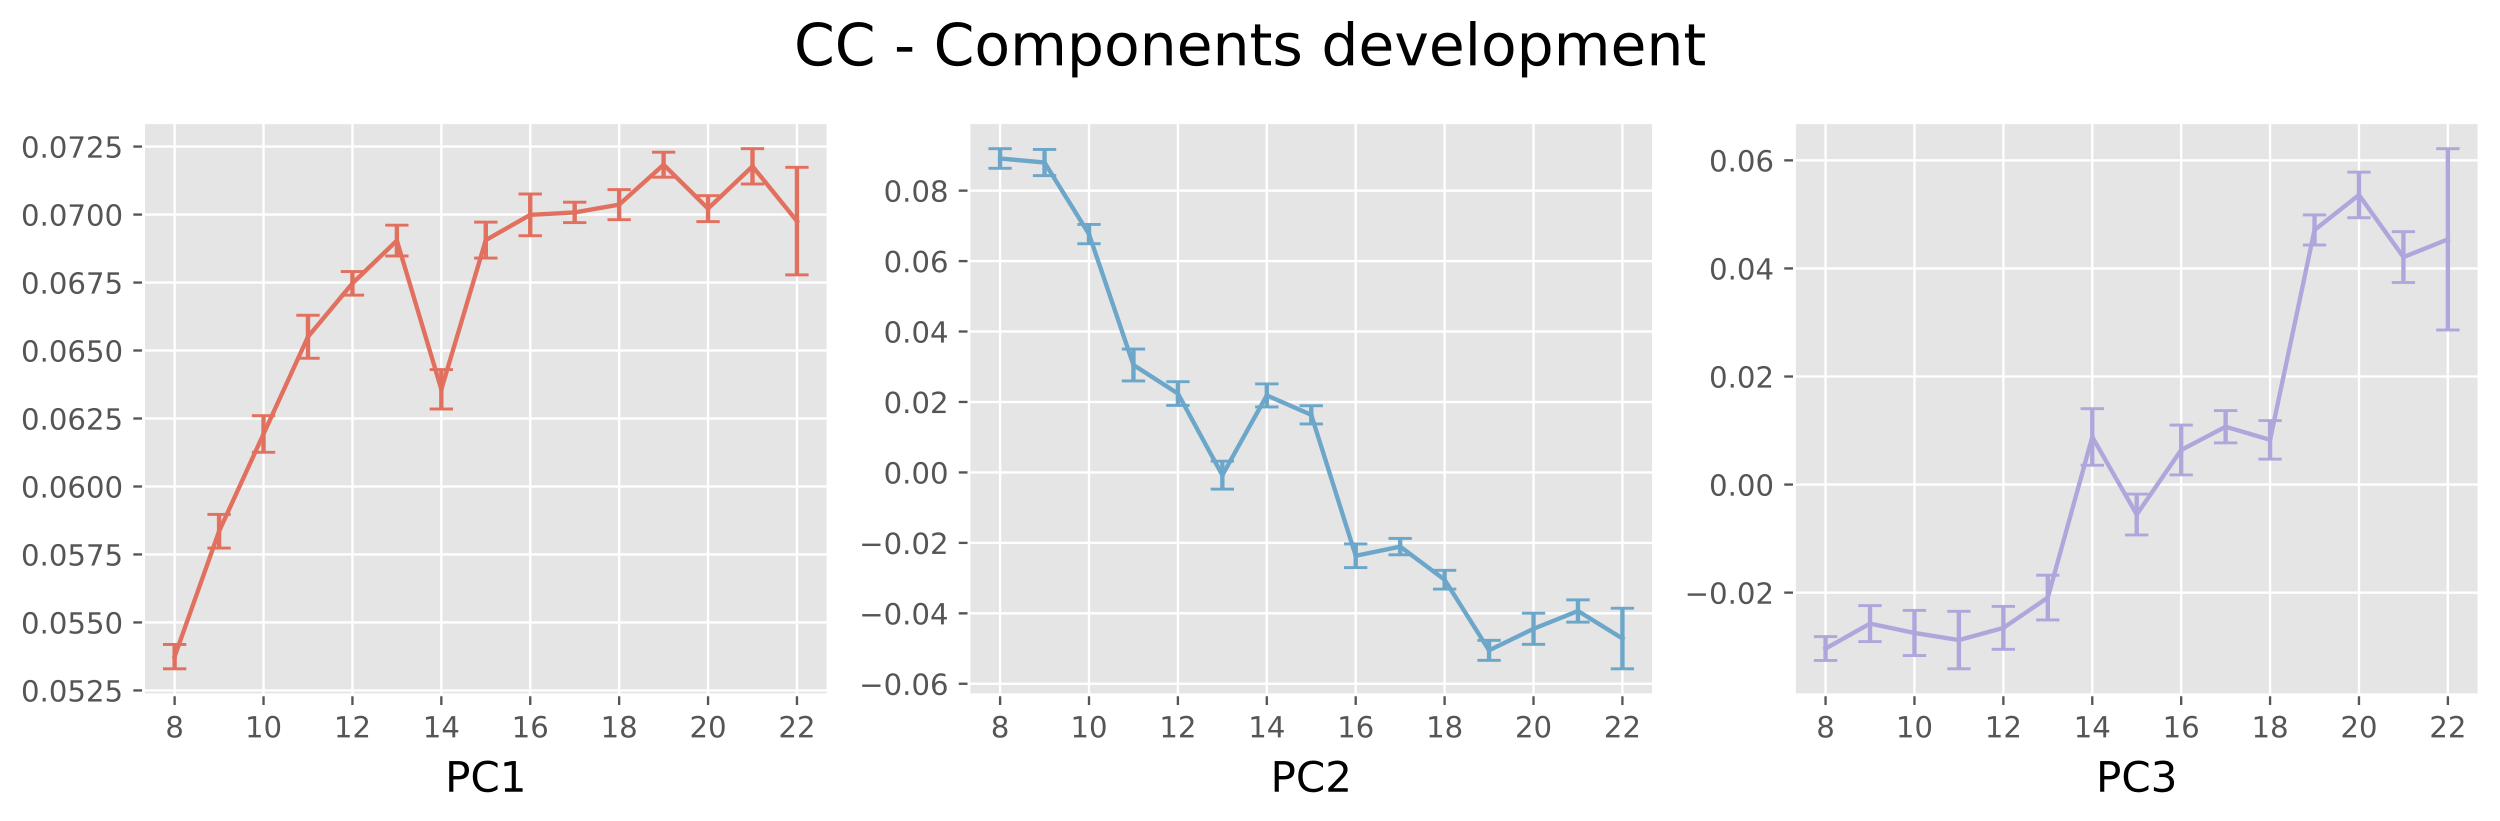 <?xml version="1.0" encoding="utf-8" standalone="no"?>
<!DOCTYPE svg PUBLIC "-//W3C//DTD SVG 1.1//EN"
  "http://www.w3.org/Graphics/SVG/1.1/DTD/svg11.dtd">
<!-- Created with matplotlib (https://matplotlib.org/) -->
<svg height="281.569pt" version="1.1" viewBox="0 0 856.916 281.569" width="856.916pt" xmlns="http://www.w3.org/2000/svg" xmlns:xlink="http://www.w3.org/1999/xlink">
 <defs>
  <style type="text/css">*{stroke-linecap:butt;stroke-linejoin:round;}</style>
 </defs>
 <g id="figure_1">
  <g id="patch_1">
   <path d="M 0 281.569 
L 856.916 281.569 
L 856.916 0 
L 0 0 
z
" style="fill:#ffffff;"/>
  </g>
  <g id="axes_1">
   <g id="patch_2">
    <path d="M 49.191 238.152 
L 283.832 238.152 
L 283.832 42.04 
L 49.191 42.04 
z
" style="fill:#e5e5e5;"/>
   </g>
   <g id="matplotlib.axis_1">
    <g id="xtick_1">
     <g id="line2d_1">
      <path clip-path="url(#p366219f439)" d="M 59.856 238.152 
L 59.856 42.04 
" style="fill:none;stroke:#ffffff;stroke-linecap:square;stroke-width:0.8;"/>
     </g>
     <g id="line2d_2">
      <defs>
       <path d="M 0 0 
L 0 3.5 
" id="mae1c6b2cea" style="stroke:#555555;stroke-width:0.8;"/>
      </defs>
      <g>
       <use style="fill:#555555;stroke:#555555;stroke-width:0.8;" x="59.856" xlink:href="#mae1c6b2cea" y="238.152"/>
      </g>
     </g>
     <g id="text_1">
      <!-- 8 -->
      <g style="fill:#555555;" transform="translate(56.675 252.75)scale(0.1 -0.1)">
       <defs>
        <path d="M 31.781 34.625 
Q 24.75 34.625 20.719 30.859 
Q 16.703 27.094 16.703 20.516 
Q 16.703 13.922 20.719 10.156 
Q 24.75 6.391 31.781 6.391 
Q 38.812 6.391 42.859 10.172 
Q 46.922 13.969 46.922 20.516 
Q 46.922 27.094 42.891 30.859 
Q 38.875 34.625 31.781 34.625 
z
M 21.922 38.812 
Q 15.578 40.375 12.031 44.719 
Q 8.5 49.078 8.5 55.328 
Q 8.5 64.062 14.719 69.141 
Q 20.953 74.219 31.781 74.219 
Q 42.672 74.219 48.875 69.141 
Q 55.078 64.062 55.078 55.328 
Q 55.078 49.078 51.531 44.719 
Q 48 40.375 41.703 38.812 
Q 48.828 37.156 52.797 32.312 
Q 56.781 27.484 56.781 20.516 
Q 56.781 9.906 50.312 4.234 
Q 43.844 -1.422 31.781 -1.422 
Q 19.734 -1.422 13.25 4.234 
Q 6.781 9.906 6.781 20.516 
Q 6.781 27.484 10.781 32.312 
Q 14.797 37.156 21.922 38.812 
z
M 18.312 54.391 
Q 18.312 48.734 21.844 45.562 
Q 25.391 42.391 31.781 42.391 
Q 38.141 42.391 41.719 45.562 
Q 45.312 48.734 45.312 54.391 
Q 45.312 60.062 41.719 63.234 
Q 38.141 66.406 31.781 66.406 
Q 25.391 66.406 21.844 63.234 
Q 18.312 60.062 18.312 54.391 
z
" id="DejaVuSans-56"/>
       </defs>
       <use xlink:href="#DejaVuSans-56"/>
      </g>
     </g>
    </g>
    <g id="xtick_2">
     <g id="line2d_3">
      <path clip-path="url(#p366219f439)" d="M 90.329 238.152 
L 90.329 42.04 
" style="fill:none;stroke:#ffffff;stroke-linecap:square;stroke-width:0.8;"/>
     </g>
     <g id="line2d_4">
      <g>
       <use style="fill:#555555;stroke:#555555;stroke-width:0.8;" x="90.329" xlink:href="#mae1c6b2cea" y="238.152"/>
      </g>
     </g>
     <g id="text_2">
      <!-- 10 -->
      <g style="fill:#555555;" transform="translate(83.967 252.75)scale(0.1 -0.1)">
       <defs>
        <path d="M 12.406 8.297 
L 28.516 8.297 
L 28.516 63.922 
L 10.984 60.406 
L 10.984 69.391 
L 28.422 72.906 
L 38.281 72.906 
L 38.281 8.297 
L 54.391 8.297 
L 54.391 0 
L 12.406 0 
z
" id="DejaVuSans-49"/>
        <path d="M 31.781 66.406 
Q 24.172 66.406 20.328 58.906 
Q 16.5 51.422 16.5 36.375 
Q 16.5 21.391 20.328 13.891 
Q 24.172 6.391 31.781 6.391 
Q 39.453 6.391 43.281 13.891 
Q 47.125 21.391 47.125 36.375 
Q 47.125 51.422 43.281 58.906 
Q 39.453 66.406 31.781 66.406 
z
M 31.781 74.219 
Q 44.047 74.219 50.516 64.516 
Q 56.984 54.828 56.984 36.375 
Q 56.984 17.969 50.516 8.266 
Q 44.047 -1.422 31.781 -1.422 
Q 19.531 -1.422 13.062 8.266 
Q 6.594 17.969 6.594 36.375 
Q 6.594 54.828 13.062 64.516 
Q 19.531 74.219 31.781 74.219 
z
" id="DejaVuSans-48"/>
       </defs>
       <use xlink:href="#DejaVuSans-49"/>
       <use x="63.623" xlink:href="#DejaVuSans-48"/>
      </g>
     </g>
    </g>
    <g id="xtick_3">
     <g id="line2d_5">
      <path clip-path="url(#p366219f439)" d="M 120.802 238.152 
L 120.802 42.04 
" style="fill:none;stroke:#ffffff;stroke-linecap:square;stroke-width:0.8;"/>
     </g>
     <g id="line2d_6">
      <g>
       <use style="fill:#555555;stroke:#555555;stroke-width:0.8;" x="120.802" xlink:href="#mae1c6b2cea" y="238.152"/>
      </g>
     </g>
     <g id="text_3">
      <!-- 12 -->
      <g style="fill:#555555;" transform="translate(114.44 252.75)scale(0.1 -0.1)">
       <defs>
        <path d="M 19.188 8.297 
L 53.609 8.297 
L 53.609 0 
L 7.328 0 
L 7.328 8.297 
Q 12.938 14.109 22.625 23.891 
Q 32.328 33.688 34.812 36.531 
Q 39.547 41.844 41.422 45.531 
Q 43.312 49.219 43.312 52.781 
Q 43.312 58.594 39.234 62.25 
Q 35.156 65.922 28.609 65.922 
Q 23.969 65.922 18.812 64.312 
Q 13.672 62.703 7.812 59.422 
L 7.812 69.391 
Q 13.766 71.781 18.938 73 
Q 24.125 74.219 28.422 74.219 
Q 39.75 74.219 46.484 68.547 
Q 53.219 62.891 53.219 53.422 
Q 53.219 48.922 51.531 44.891 
Q 49.859 40.875 45.406 35.406 
Q 44.188 33.984 37.641 27.219 
Q 31.109 20.453 19.188 8.297 
z
" id="DejaVuSans-50"/>
       </defs>
       <use xlink:href="#DejaVuSans-49"/>
       <use x="63.623" xlink:href="#DejaVuSans-50"/>
      </g>
     </g>
    </g>
    <g id="xtick_4">
     <g id="line2d_7">
      <path clip-path="url(#p366219f439)" d="M 151.275 238.152 
L 151.275 42.04 
" style="fill:none;stroke:#ffffff;stroke-linecap:square;stroke-width:0.8;"/>
     </g>
     <g id="line2d_8">
      <g>
       <use style="fill:#555555;stroke:#555555;stroke-width:0.8;" x="151.275" xlink:href="#mae1c6b2cea" y="238.152"/>
      </g>
     </g>
     <g id="text_4">
      <!-- 14 -->
      <g style="fill:#555555;" transform="translate(144.912 252.75)scale(0.1 -0.1)">
       <defs>
        <path d="M 37.797 64.312 
L 12.891 25.391 
L 37.797 25.391 
z
M 35.203 72.906 
L 47.609 72.906 
L 47.609 25.391 
L 58.016 25.391 
L 58.016 17.188 
L 47.609 17.188 
L 47.609 0 
L 37.797 0 
L 37.797 17.188 
L 4.891 17.188 
L 4.891 26.703 
z
" id="DejaVuSans-52"/>
       </defs>
       <use xlink:href="#DejaVuSans-49"/>
       <use x="63.623" xlink:href="#DejaVuSans-52"/>
      </g>
     </g>
    </g>
    <g id="xtick_5">
     <g id="line2d_9">
      <path clip-path="url(#p366219f439)" d="M 181.748 238.152 
L 181.748 42.04 
" style="fill:none;stroke:#ffffff;stroke-linecap:square;stroke-width:0.8;"/>
     </g>
     <g id="line2d_10">
      <g>
       <use style="fill:#555555;stroke:#555555;stroke-width:0.8;" x="181.748" xlink:href="#mae1c6b2cea" y="238.152"/>
      </g>
     </g>
     <g id="text_5">
      <!-- 16 -->
      <g style="fill:#555555;" transform="translate(175.385 252.75)scale(0.1 -0.1)">
       <defs>
        <path d="M 33.016 40.375 
Q 26.375 40.375 22.484 35.828 
Q 18.609 31.297 18.609 23.391 
Q 18.609 15.531 22.484 10.953 
Q 26.375 6.391 33.016 6.391 
Q 39.656 6.391 43.531 10.953 
Q 47.406 15.531 47.406 23.391 
Q 47.406 31.297 43.531 35.828 
Q 39.656 40.375 33.016 40.375 
z
M 52.594 71.297 
L 52.594 62.312 
Q 48.875 64.062 45.094 64.984 
Q 41.312 65.922 37.594 65.922 
Q 27.828 65.922 22.672 59.328 
Q 17.531 52.734 16.797 39.406 
Q 19.672 43.656 24.016 45.922 
Q 28.375 48.188 33.594 48.188 
Q 44.578 48.188 50.953 41.516 
Q 57.328 34.859 57.328 23.391 
Q 57.328 12.156 50.688 5.359 
Q 44.047 -1.422 33.016 -1.422 
Q 20.359 -1.422 13.672 8.266 
Q 6.984 17.969 6.984 36.375 
Q 6.984 53.656 15.188 63.938 
Q 23.391 74.219 37.203 74.219 
Q 40.922 74.219 44.703 73.484 
Q 48.484 72.75 52.594 71.297 
z
" id="DejaVuSans-54"/>
       </defs>
       <use xlink:href="#DejaVuSans-49"/>
       <use x="63.623" xlink:href="#DejaVuSans-54"/>
      </g>
     </g>
    </g>
    <g id="xtick_6">
     <g id="line2d_11">
      <path clip-path="url(#p366219f439)" d="M 212.221 238.152 
L 212.221 42.04 
" style="fill:none;stroke:#ffffff;stroke-linecap:square;stroke-width:0.8;"/>
     </g>
     <g id="line2d_12">
      <g>
       <use style="fill:#555555;stroke:#555555;stroke-width:0.8;" x="212.221" xlink:href="#mae1c6b2cea" y="238.152"/>
      </g>
     </g>
     <g id="text_6">
      <!-- 18 -->
      <g style="fill:#555555;" transform="translate(205.858 252.75)scale(0.1 -0.1)">
       <use xlink:href="#DejaVuSans-49"/>
       <use x="63.623" xlink:href="#DejaVuSans-56"/>
      </g>
     </g>
    </g>
    <g id="xtick_7">
     <g id="line2d_13">
      <path clip-path="url(#p366219f439)" d="M 242.694 238.152 
L 242.694 42.04 
" style="fill:none;stroke:#ffffff;stroke-linecap:square;stroke-width:0.8;"/>
     </g>
     <g id="line2d_14">
      <g>
       <use style="fill:#555555;stroke:#555555;stroke-width:0.8;" x="242.694" xlink:href="#mae1c6b2cea" y="238.152"/>
      </g>
     </g>
     <g id="text_7">
      <!-- 20 -->
      <g style="fill:#555555;" transform="translate(236.331 252.75)scale(0.1 -0.1)">
       <use xlink:href="#DejaVuSans-50"/>
       <use x="63.623" xlink:href="#DejaVuSans-48"/>
      </g>
     </g>
    </g>
    <g id="xtick_8">
     <g id="line2d_15">
      <path clip-path="url(#p366219f439)" d="M 273.167 238.152 
L 273.167 42.04 
" style="fill:none;stroke:#ffffff;stroke-linecap:square;stroke-width:0.8;"/>
     </g>
     <g id="line2d_16">
      <g>
       <use style="fill:#555555;stroke:#555555;stroke-width:0.8;" x="273.167" xlink:href="#mae1c6b2cea" y="238.152"/>
      </g>
     </g>
     <g id="text_8">
      <!-- 22 -->
      <g style="fill:#555555;" transform="translate(266.804 252.75)scale(0.1 -0.1)">
       <use xlink:href="#DejaVuSans-50"/>
       <use x="63.623" xlink:href="#DejaVuSans-50"/>
      </g>
     </g>
    </g>
   </g>
   <g id="matplotlib.axis_2">
    <g id="ytick_1">
     <g id="line2d_17">
      <path clip-path="url(#p366219f439)" d="M 49.191 236.652 
L 283.832 236.652 
" style="fill:none;stroke:#ffffff;stroke-linecap:square;stroke-width:0.8;"/>
     </g>
     <g id="line2d_18">
      <defs>
       <path d="M 0 0 
L -3.5 0 
" id="mac977f4f8f" style="stroke:#555555;stroke-width:0.8;"/>
      </defs>
      <g>
       <use style="fill:#555555;stroke:#555555;stroke-width:0.8;" x="49.191" xlink:href="#mac977f4f8f" y="236.652"/>
      </g>
     </g>
     <g id="text_9">
      <!-- 0.0525 -->
      <g style="fill:#555555;" transform="translate(7.2 240.452)scale(0.1 -0.1)">
       <defs>
        <path d="M 10.688 12.406 
L 21 12.406 
L 21 0 
L 10.688 0 
z
" id="DejaVuSans-46"/>
        <path d="M 10.797 72.906 
L 49.516 72.906 
L 49.516 64.594 
L 19.828 64.594 
L 19.828 46.734 
Q 21.969 47.469 24.109 47.828 
Q 26.266 48.188 28.422 48.188 
Q 40.625 48.188 47.75 41.5 
Q 54.891 34.812 54.891 23.391 
Q 54.891 11.625 47.562 5.094 
Q 40.234 -1.422 26.906 -1.422 
Q 22.312 -1.422 17.547 -0.641 
Q 12.797 0.141 7.719 1.703 
L 7.719 11.625 
Q 12.109 9.234 16.797 8.062 
Q 21.484 6.891 26.703 6.891 
Q 35.156 6.891 40.078 11.328 
Q 45.016 15.766 45.016 23.391 
Q 45.016 31 40.078 35.438 
Q 35.156 39.891 26.703 39.891 
Q 22.75 39.891 18.812 39.016 
Q 14.891 38.141 10.797 36.281 
z
" id="DejaVuSans-53"/>
       </defs>
       <use xlink:href="#DejaVuSans-48"/>
       <use x="63.623" xlink:href="#DejaVuSans-46"/>
       <use x="95.41" xlink:href="#DejaVuSans-48"/>
       <use x="159.033" xlink:href="#DejaVuSans-53"/>
       <use x="222.656" xlink:href="#DejaVuSans-50"/>
       <use x="286.279" xlink:href="#DejaVuSans-53"/>
      </g>
     </g>
    </g>
    <g id="ytick_2">
     <g id="line2d_19">
      <path clip-path="url(#p366219f439)" d="M 49.191 213.352 
L 283.832 213.352 
" style="fill:none;stroke:#ffffff;stroke-linecap:square;stroke-width:0.8;"/>
     </g>
     <g id="line2d_20">
      <g>
       <use style="fill:#555555;stroke:#555555;stroke-width:0.8;" x="49.191" xlink:href="#mac977f4f8f" y="213.352"/>
      </g>
     </g>
     <g id="text_10">
      <!-- 0.0550 -->
      <g style="fill:#555555;" transform="translate(7.2 217.151)scale(0.1 -0.1)">
       <use xlink:href="#DejaVuSans-48"/>
       <use x="63.623" xlink:href="#DejaVuSans-46"/>
       <use x="95.41" xlink:href="#DejaVuSans-48"/>
       <use x="159.033" xlink:href="#DejaVuSans-53"/>
       <use x="222.656" xlink:href="#DejaVuSans-53"/>
       <use x="286.279" xlink:href="#DejaVuSans-48"/>
      </g>
     </g>
    </g>
    <g id="ytick_3">
     <g id="line2d_21">
      <path clip-path="url(#p366219f439)" d="M 49.191 190.051 
L 283.832 190.051 
" style="fill:none;stroke:#ffffff;stroke-linecap:square;stroke-width:0.8;"/>
     </g>
     <g id="line2d_22">
      <g>
       <use style="fill:#555555;stroke:#555555;stroke-width:0.8;" x="49.191" xlink:href="#mac977f4f8f" y="190.051"/>
      </g>
     </g>
     <g id="text_11">
      <!-- 0.0575 -->
      <g style="fill:#555555;" transform="translate(7.2 193.851)scale(0.1 -0.1)">
       <defs>
        <path d="M 8.203 72.906 
L 55.078 72.906 
L 55.078 68.703 
L 28.609 0 
L 18.312 0 
L 43.219 64.594 
L 8.203 64.594 
z
" id="DejaVuSans-55"/>
       </defs>
       <use xlink:href="#DejaVuSans-48"/>
       <use x="63.623" xlink:href="#DejaVuSans-46"/>
       <use x="95.41" xlink:href="#DejaVuSans-48"/>
       <use x="159.033" xlink:href="#DejaVuSans-53"/>
       <use x="222.656" xlink:href="#DejaVuSans-55"/>
       <use x="286.279" xlink:href="#DejaVuSans-53"/>
      </g>
     </g>
    </g>
    <g id="ytick_4">
     <g id="line2d_23">
      <path clip-path="url(#p366219f439)" d="M 49.191 166.751 
L 283.832 166.751 
" style="fill:none;stroke:#ffffff;stroke-linecap:square;stroke-width:0.8;"/>
     </g>
     <g id="line2d_24">
      <g>
       <use style="fill:#555555;stroke:#555555;stroke-width:0.8;" x="49.191" xlink:href="#mac977f4f8f" y="166.751"/>
      </g>
     </g>
     <g id="text_12">
      <!-- 0.0600 -->
      <g style="fill:#555555;" transform="translate(7.2 170.55)scale(0.1 -0.1)">
       <use xlink:href="#DejaVuSans-48"/>
       <use x="63.623" xlink:href="#DejaVuSans-46"/>
       <use x="95.41" xlink:href="#DejaVuSans-48"/>
       <use x="159.033" xlink:href="#DejaVuSans-54"/>
       <use x="222.656" xlink:href="#DejaVuSans-48"/>
       <use x="286.279" xlink:href="#DejaVuSans-48"/>
      </g>
     </g>
    </g>
    <g id="ytick_5">
     <g id="line2d_25">
      <path clip-path="url(#p366219f439)" d="M 49.191 143.45 
L 283.832 143.45 
" style="fill:none;stroke:#ffffff;stroke-linecap:square;stroke-width:0.8;"/>
     </g>
     <g id="line2d_26">
      <g>
       <use style="fill:#555555;stroke:#555555;stroke-width:0.8;" x="49.191" xlink:href="#mac977f4f8f" y="143.45"/>
      </g>
     </g>
     <g id="text_13">
      <!-- 0.0625 -->
      <g style="fill:#555555;" transform="translate(7.2 147.249)scale(0.1 -0.1)">
       <use xlink:href="#DejaVuSans-48"/>
       <use x="63.623" xlink:href="#DejaVuSans-46"/>
       <use x="95.41" xlink:href="#DejaVuSans-48"/>
       <use x="159.033" xlink:href="#DejaVuSans-54"/>
       <use x="222.656" xlink:href="#DejaVuSans-50"/>
       <use x="286.279" xlink:href="#DejaVuSans-53"/>
      </g>
     </g>
    </g>
    <g id="ytick_6">
     <g id="line2d_27">
      <path clip-path="url(#p366219f439)" d="M 49.191 120.15 
L 283.832 120.15 
" style="fill:none;stroke:#ffffff;stroke-linecap:square;stroke-width:0.8;"/>
     </g>
     <g id="line2d_28">
      <g>
       <use style="fill:#555555;stroke:#555555;stroke-width:0.8;" x="49.191" xlink:href="#mac977f4f8f" y="120.15"/>
      </g>
     </g>
     <g id="text_14">
      <!-- 0.0650 -->
      <g style="fill:#555555;" transform="translate(7.2 123.949)scale(0.1 -0.1)">
       <use xlink:href="#DejaVuSans-48"/>
       <use x="63.623" xlink:href="#DejaVuSans-46"/>
       <use x="95.41" xlink:href="#DejaVuSans-48"/>
       <use x="159.033" xlink:href="#DejaVuSans-54"/>
       <use x="222.656" xlink:href="#DejaVuSans-53"/>
       <use x="286.279" xlink:href="#DejaVuSans-48"/>
      </g>
     </g>
    </g>
    <g id="ytick_7">
     <g id="line2d_29">
      <path clip-path="url(#p366219f439)" d="M 49.191 96.849 
L 283.832 96.849 
" style="fill:none;stroke:#ffffff;stroke-linecap:square;stroke-width:0.8;"/>
     </g>
     <g id="line2d_30">
      <g>
       <use style="fill:#555555;stroke:#555555;stroke-width:0.8;" x="49.191" xlink:href="#mac977f4f8f" y="96.849"/>
      </g>
     </g>
     <g id="text_15">
      <!-- 0.0675 -->
      <g style="fill:#555555;" transform="translate(7.2 100.648)scale(0.1 -0.1)">
       <use xlink:href="#DejaVuSans-48"/>
       <use x="63.623" xlink:href="#DejaVuSans-46"/>
       <use x="95.41" xlink:href="#DejaVuSans-48"/>
       <use x="159.033" xlink:href="#DejaVuSans-54"/>
       <use x="222.656" xlink:href="#DejaVuSans-55"/>
       <use x="286.279" xlink:href="#DejaVuSans-53"/>
      </g>
     </g>
    </g>
    <g id="ytick_8">
     <g id="line2d_31">
      <path clip-path="url(#p366219f439)" d="M 49.191 73.548 
L 283.832 73.548 
" style="fill:none;stroke:#ffffff;stroke-linecap:square;stroke-width:0.8;"/>
     </g>
     <g id="line2d_32">
      <g>
       <use style="fill:#555555;stroke:#555555;stroke-width:0.8;" x="49.191" xlink:href="#mac977f4f8f" y="73.548"/>
      </g>
     </g>
     <g id="text_16">
      <!-- 0.0700 -->
      <g style="fill:#555555;" transform="translate(7.2 77.348)scale(0.1 -0.1)">
       <use xlink:href="#DejaVuSans-48"/>
       <use x="63.623" xlink:href="#DejaVuSans-46"/>
       <use x="95.41" xlink:href="#DejaVuSans-48"/>
       <use x="159.033" xlink:href="#DejaVuSans-55"/>
       <use x="222.656" xlink:href="#DejaVuSans-48"/>
       <use x="286.279" xlink:href="#DejaVuSans-48"/>
      </g>
     </g>
    </g>
    <g id="ytick_9">
     <g id="line2d_33">
      <path clip-path="url(#p366219f439)" d="M 49.191 50.248 
L 283.832 50.248 
" style="fill:none;stroke:#ffffff;stroke-linecap:square;stroke-width:0.8;"/>
     </g>
     <g id="line2d_34">
      <g>
       <use style="fill:#555555;stroke:#555555;stroke-width:0.8;" x="49.191" xlink:href="#mac977f4f8f" y="50.248"/>
      </g>
     </g>
     <g id="text_17">
      <!-- 0.0725 -->
      <g style="fill:#555555;" transform="translate(7.2 54.047)scale(0.1 -0.1)">
       <use xlink:href="#DejaVuSans-48"/>
       <use x="63.623" xlink:href="#DejaVuSans-46"/>
       <use x="95.41" xlink:href="#DejaVuSans-48"/>
       <use x="159.033" xlink:href="#DejaVuSans-55"/>
       <use x="222.656" xlink:href="#DejaVuSans-50"/>
       <use x="286.279" xlink:href="#DejaVuSans-53"/>
      </g>
     </g>
    </g>
   </g>
   <g id="LineCollection_1">
    <path clip-path="url(#p366219f439)" d="M 59.856 229.238 
L 59.856 220.895 
" style="fill:none;stroke:#e2705f;stroke-width:1.5;"/>
    <path clip-path="url(#p366219f439)" d="M 75.093 187.866 
L 75.093 176.327 
" style="fill:none;stroke:#e2705f;stroke-width:1.5;"/>
    <path clip-path="url(#p366219f439)" d="M 90.329 155.036 
L 90.329 142.477 
" style="fill:none;stroke:#e2705f;stroke-width:1.5;"/>
    <path clip-path="url(#p366219f439)" d="M 105.566 122.802 
L 105.566 108.066 
" style="fill:none;stroke:#e2705f;stroke-width:1.5;"/>
    <path clip-path="url(#p366219f439)" d="M 120.802 101.16 
L 120.802 93.075 
" style="fill:none;stroke:#e2705f;stroke-width:1.5;"/>
    <path clip-path="url(#p366219f439)" d="M 136.039 87.746 
L 136.039 77.18 
" style="fill:none;stroke:#e2705f;stroke-width:1.5;"/>
    <path clip-path="url(#p366219f439)" d="M 151.275 140.194 
L 151.275 126.694 
" style="fill:none;stroke:#e2705f;stroke-width:1.5;"/>
    <path clip-path="url(#p366219f439)" d="M 166.511 88.449 
L 166.511 76.134 
" style="fill:none;stroke:#e2705f;stroke-width:1.5;"/>
    <path clip-path="url(#p366219f439)" d="M 181.748 80.794 
L 181.748 66.49 
" style="fill:none;stroke:#e2705f;stroke-width:1.5;"/>
    <path clip-path="url(#p366219f439)" d="M 196.984 76.301 
L 196.984 69.306 
" style="fill:none;stroke:#e2705f;stroke-width:1.5;"/>
    <path clip-path="url(#p366219f439)" d="M 212.221 75.292 
L 212.221 64.984 
" style="fill:none;stroke:#e2705f;stroke-width:1.5;"/>
    <path clip-path="url(#p366219f439)" d="M 227.457 60.733 
L 227.457 52.168 
" style="fill:none;stroke:#e2705f;stroke-width:1.5;"/>
    <path clip-path="url(#p366219f439)" d="M 242.694 75.949 
L 242.694 67.055 
" style="fill:none;stroke:#e2705f;stroke-width:1.5;"/>
    <path clip-path="url(#p366219f439)" d="M 257.93 63.072 
L 257.93 50.954 
" style="fill:none;stroke:#e2705f;stroke-width:1.5;"/>
    <path clip-path="url(#p366219f439)" d="M 273.167 94.222 
L 273.167 57.362 
" style="fill:none;stroke:#e2705f;stroke-width:1.5;"/>
   </g>
   <g id="line2d_35">
    <defs>
     <path d="M 4 0 
L -4 -0 
" id="m24f2a11d09" style="stroke:#e2705f;"/>
    </defs>
    <g clip-path="url(#p366219f439)">
     <use style="fill:#e2705f;stroke:#e2705f;" x="59.856" xlink:href="#m24f2a11d09" y="229.238"/>
     <use style="fill:#e2705f;stroke:#e2705f;" x="75.093" xlink:href="#m24f2a11d09" y="187.866"/>
     <use style="fill:#e2705f;stroke:#e2705f;" x="90.329" xlink:href="#m24f2a11d09" y="155.036"/>
     <use style="fill:#e2705f;stroke:#e2705f;" x="105.566" xlink:href="#m24f2a11d09" y="122.802"/>
     <use style="fill:#e2705f;stroke:#e2705f;" x="120.802" xlink:href="#m24f2a11d09" y="101.16"/>
     <use style="fill:#e2705f;stroke:#e2705f;" x="136.039" xlink:href="#m24f2a11d09" y="87.746"/>
     <use style="fill:#e2705f;stroke:#e2705f;" x="151.275" xlink:href="#m24f2a11d09" y="140.194"/>
     <use style="fill:#e2705f;stroke:#e2705f;" x="166.511" xlink:href="#m24f2a11d09" y="88.449"/>
     <use style="fill:#e2705f;stroke:#e2705f;" x="181.748" xlink:href="#m24f2a11d09" y="80.794"/>
     <use style="fill:#e2705f;stroke:#e2705f;" x="196.984" xlink:href="#m24f2a11d09" y="76.301"/>
     <use style="fill:#e2705f;stroke:#e2705f;" x="212.221" xlink:href="#m24f2a11d09" y="75.292"/>
     <use style="fill:#e2705f;stroke:#e2705f;" x="227.457" xlink:href="#m24f2a11d09" y="60.733"/>
     <use style="fill:#e2705f;stroke:#e2705f;" x="242.694" xlink:href="#m24f2a11d09" y="75.949"/>
     <use style="fill:#e2705f;stroke:#e2705f;" x="257.93" xlink:href="#m24f2a11d09" y="63.072"/>
     <use style="fill:#e2705f;stroke:#e2705f;" x="273.167" xlink:href="#m24f2a11d09" y="94.222"/>
    </g>
   </g>
   <g id="line2d_36">
    <g clip-path="url(#p366219f439)">
     <use style="fill:#e2705f;stroke:#e2705f;" x="59.856" xlink:href="#m24f2a11d09" y="220.895"/>
     <use style="fill:#e2705f;stroke:#e2705f;" x="75.093" xlink:href="#m24f2a11d09" y="176.327"/>
     <use style="fill:#e2705f;stroke:#e2705f;" x="90.329" xlink:href="#m24f2a11d09" y="142.477"/>
     <use style="fill:#e2705f;stroke:#e2705f;" x="105.566" xlink:href="#m24f2a11d09" y="108.066"/>
     <use style="fill:#e2705f;stroke:#e2705f;" x="120.802" xlink:href="#m24f2a11d09" y="93.075"/>
     <use style="fill:#e2705f;stroke:#e2705f;" x="136.039" xlink:href="#m24f2a11d09" y="77.18"/>
     <use style="fill:#e2705f;stroke:#e2705f;" x="151.275" xlink:href="#m24f2a11d09" y="126.694"/>
     <use style="fill:#e2705f;stroke:#e2705f;" x="166.511" xlink:href="#m24f2a11d09" y="76.134"/>
     <use style="fill:#e2705f;stroke:#e2705f;" x="181.748" xlink:href="#m24f2a11d09" y="66.49"/>
     <use style="fill:#e2705f;stroke:#e2705f;" x="196.984" xlink:href="#m24f2a11d09" y="69.306"/>
     <use style="fill:#e2705f;stroke:#e2705f;" x="212.221" xlink:href="#m24f2a11d09" y="64.984"/>
     <use style="fill:#e2705f;stroke:#e2705f;" x="227.457" xlink:href="#m24f2a11d09" y="52.168"/>
     <use style="fill:#e2705f;stroke:#e2705f;" x="242.694" xlink:href="#m24f2a11d09" y="67.055"/>
     <use style="fill:#e2705f;stroke:#e2705f;" x="257.93" xlink:href="#m24f2a11d09" y="50.954"/>
     <use style="fill:#e2705f;stroke:#e2705f;" x="273.167" xlink:href="#m24f2a11d09" y="57.362"/>
    </g>
   </g>
   <g id="line2d_37">
    <path clip-path="url(#p366219f439)" d="M 59.856 225.066 
L 75.093 182.097 
L 90.329 148.757 
L 105.566 115.434 
L 120.802 97.117 
L 136.039 82.463 
L 151.275 133.444 
L 166.511 82.291 
L 181.748 73.642 
L 196.984 72.804 
L 212.221 70.138 
L 227.457 56.451 
L 242.694 71.502 
L 257.93 57.013 
L 273.167 75.792 
" style="fill:none;stroke:#e2705f;stroke-linecap:square;stroke-width:1.5;"/>
   </g>
   <g id="patch_3">
    <path d="M 49.191 238.152 
L 49.191 42.04 
" style="fill:none;stroke:#ffffff;stroke-linecap:square;stroke-linejoin:miter;"/>
   </g>
   <g id="patch_4">
    <path d="M 283.832 238.152 
L 283.832 42.04 
" style="fill:none;stroke:#ffffff;stroke-linecap:square;stroke-linejoin:miter;"/>
   </g>
   <g id="patch_5">
    <path d="M 49.191 238.152 
L 283.832 238.152 
" style="fill:none;stroke:#ffffff;stroke-linecap:square;stroke-linejoin:miter;"/>
   </g>
   <g id="patch_6">
    <path d="M 49.191 42.04 
L 283.832 42.04 
" style="fill:none;stroke:#ffffff;stroke-linecap:square;stroke-linejoin:miter;"/>
   </g>
   <g id="text_18">
    <!-- PC1 -->
    <g transform="translate(152.561 271.374)scale(0.144 -0.144)">
     <defs>
      <path d="M 19.672 64.797 
L 19.672 37.406 
L 32.078 37.406 
Q 38.969 37.406 42.719 40.969 
Q 46.484 44.531 46.484 51.125 
Q 46.484 57.672 42.719 61.234 
Q 38.969 64.797 32.078 64.797 
z
M 9.812 72.906 
L 32.078 72.906 
Q 44.344 72.906 50.609 67.359 
Q 56.891 61.812 56.891 51.125 
Q 56.891 40.328 50.609 34.812 
Q 44.344 29.297 32.078 29.297 
L 19.672 29.297 
L 19.672 0 
L 9.812 0 
z
" id="DejaVuSans-80"/>
      <path d="M 64.406 67.281 
L 64.406 56.891 
Q 59.422 61.531 53.781 63.812 
Q 48.141 66.109 41.797 66.109 
Q 29.297 66.109 22.656 58.469 
Q 16.016 50.828 16.016 36.375 
Q 16.016 21.969 22.656 14.328 
Q 29.297 6.688 41.797 6.688 
Q 48.141 6.688 53.781 8.984 
Q 59.422 11.281 64.406 15.922 
L 64.406 5.609 
Q 59.234 2.094 53.438 0.328 
Q 47.656 -1.422 41.219 -1.422 
Q 24.656 -1.422 15.125 8.703 
Q 5.609 18.844 5.609 36.375 
Q 5.609 53.953 15.125 64.078 
Q 24.656 74.219 41.219 74.219 
Q 47.75 74.219 53.531 72.484 
Q 59.328 70.75 64.406 67.281 
z
" id="DejaVuSans-67"/>
     </defs>
     <use xlink:href="#DejaVuSans-80"/>
     <use x="60.303" xlink:href="#DejaVuSans-67"/>
     <use x="130.127" xlink:href="#DejaVuSans-49"/>
    </g>
   </g>
  </g>
  <g id="axes_2">
   <g id="patch_7">
    <path d="M 332.132 238.152 
L 566.774 238.152 
L 566.774 42.04 
L 332.132 42.04 
z
" style="fill:#e5e5e5;"/>
   </g>
   <g id="matplotlib.axis_3">
    <g id="xtick_9">
     <g id="line2d_38">
      <path clip-path="url(#p92e7e43468)" d="M 342.798 238.152 
L 342.798 42.04 
" style="fill:none;stroke:#ffffff;stroke-linecap:square;stroke-width:0.8;"/>
     </g>
     <g id="line2d_39">
      <g>
       <use style="fill:#555555;stroke:#555555;stroke-width:0.8;" x="342.798" xlink:href="#mae1c6b2cea" y="238.152"/>
      </g>
     </g>
     <g id="text_19">
      <!-- 8 -->
      <g style="fill:#555555;" transform="translate(339.617 252.75)scale(0.1 -0.1)">
       <use xlink:href="#DejaVuSans-56"/>
      </g>
     </g>
    </g>
    <g id="xtick_10">
     <g id="line2d_40">
      <path clip-path="url(#p92e7e43468)" d="M 373.271 238.152 
L 373.271 42.04 
" style="fill:none;stroke:#ffffff;stroke-linecap:square;stroke-width:0.8;"/>
     </g>
     <g id="line2d_41">
      <g>
       <use style="fill:#555555;stroke:#555555;stroke-width:0.8;" x="373.271" xlink:href="#mae1c6b2cea" y="238.152"/>
      </g>
     </g>
     <g id="text_20">
      <!-- 10 -->
      <g style="fill:#555555;" transform="translate(366.908 252.75)scale(0.1 -0.1)">
       <use xlink:href="#DejaVuSans-49"/>
       <use x="63.623" xlink:href="#DejaVuSans-48"/>
      </g>
     </g>
    </g>
    <g id="xtick_11">
     <g id="line2d_42">
      <path clip-path="url(#p92e7e43468)" d="M 403.744 238.152 
L 403.744 42.04 
" style="fill:none;stroke:#ffffff;stroke-linecap:square;stroke-width:0.8;"/>
     </g>
     <g id="line2d_43">
      <g>
       <use style="fill:#555555;stroke:#555555;stroke-width:0.8;" x="403.744" xlink:href="#mae1c6b2cea" y="238.152"/>
      </g>
     </g>
     <g id="text_21">
      <!-- 12 -->
      <g style="fill:#555555;" transform="translate(397.381 252.75)scale(0.1 -0.1)">
       <use xlink:href="#DejaVuSans-49"/>
       <use x="63.623" xlink:href="#DejaVuSans-50"/>
      </g>
     </g>
    </g>
    <g id="xtick_12">
     <g id="line2d_44">
      <path clip-path="url(#p92e7e43468)" d="M 434.217 238.152 
L 434.217 42.04 
" style="fill:none;stroke:#ffffff;stroke-linecap:square;stroke-width:0.8;"/>
     </g>
     <g id="line2d_45">
      <g>
       <use style="fill:#555555;stroke:#555555;stroke-width:0.8;" x="434.217" xlink:href="#mae1c6b2cea" y="238.152"/>
      </g>
     </g>
     <g id="text_22">
      <!-- 14 -->
      <g style="fill:#555555;" transform="translate(427.854 252.75)scale(0.1 -0.1)">
       <use xlink:href="#DejaVuSans-49"/>
       <use x="63.623" xlink:href="#DejaVuSans-52"/>
      </g>
     </g>
    </g>
    <g id="xtick_13">
     <g id="line2d_46">
      <path clip-path="url(#p92e7e43468)" d="M 464.69 238.152 
L 464.69 42.04 
" style="fill:none;stroke:#ffffff;stroke-linecap:square;stroke-width:0.8;"/>
     </g>
     <g id="line2d_47">
      <g>
       <use style="fill:#555555;stroke:#555555;stroke-width:0.8;" x="464.69" xlink:href="#mae1c6b2cea" y="238.152"/>
      </g>
     </g>
     <g id="text_23">
      <!-- 16 -->
      <g style="fill:#555555;" transform="translate(458.327 252.75)scale(0.1 -0.1)">
       <use xlink:href="#DejaVuSans-49"/>
       <use x="63.623" xlink:href="#DejaVuSans-54"/>
      </g>
     </g>
    </g>
    <g id="xtick_14">
     <g id="line2d_48">
      <path clip-path="url(#p92e7e43468)" d="M 495.163 238.152 
L 495.163 42.04 
" style="fill:none;stroke:#ffffff;stroke-linecap:square;stroke-width:0.8;"/>
     </g>
     <g id="line2d_49">
      <g>
       <use style="fill:#555555;stroke:#555555;stroke-width:0.8;" x="495.163" xlink:href="#mae1c6b2cea" y="238.152"/>
      </g>
     </g>
     <g id="text_24">
      <!-- 18 -->
      <g style="fill:#555555;" transform="translate(488.8 252.75)scale(0.1 -0.1)">
       <use xlink:href="#DejaVuSans-49"/>
       <use x="63.623" xlink:href="#DejaVuSans-56"/>
      </g>
     </g>
    </g>
    <g id="xtick_15">
     <g id="line2d_50">
      <path clip-path="url(#p92e7e43468)" d="M 525.635 238.152 
L 525.635 42.04 
" style="fill:none;stroke:#ffffff;stroke-linecap:square;stroke-width:0.8;"/>
     </g>
     <g id="line2d_51">
      <g>
       <use style="fill:#555555;stroke:#555555;stroke-width:0.8;" x="525.635" xlink:href="#mae1c6b2cea" y="238.152"/>
      </g>
     </g>
     <g id="text_25">
      <!-- 20 -->
      <g style="fill:#555555;" transform="translate(519.273 252.75)scale(0.1 -0.1)">
       <use xlink:href="#DejaVuSans-50"/>
       <use x="63.623" xlink:href="#DejaVuSans-48"/>
      </g>
     </g>
    </g>
    <g id="xtick_16">
     <g id="line2d_52">
      <path clip-path="url(#p92e7e43468)" d="M 556.108 238.152 
L 556.108 42.04 
" style="fill:none;stroke:#ffffff;stroke-linecap:square;stroke-width:0.8;"/>
     </g>
     <g id="line2d_53">
      <g>
       <use style="fill:#555555;stroke:#555555;stroke-width:0.8;" x="556.108" xlink:href="#mae1c6b2cea" y="238.152"/>
      </g>
     </g>
     <g id="text_26">
      <!-- 22 -->
      <g style="fill:#555555;" transform="translate(549.746 252.75)scale(0.1 -0.1)">
       <use xlink:href="#DejaVuSans-50"/>
       <use x="63.623" xlink:href="#DejaVuSans-50"/>
      </g>
     </g>
    </g>
   </g>
   <g id="matplotlib.axis_4">
    <g id="ytick_10">
     <g id="line2d_54">
      <path clip-path="url(#p92e7e43468)" d="M 332.132 234.377 
L 566.774 234.377 
" style="fill:none;stroke:#ffffff;stroke-linecap:square;stroke-width:0.8;"/>
     </g>
     <g id="line2d_55">
      <g>
       <use style="fill:#555555;stroke:#555555;stroke-width:0.8;" x="332.132" xlink:href="#mac977f4f8f" y="234.377"/>
      </g>
     </g>
     <g id="text_27">
      <!-- −0.06 -->
      <g style="fill:#555555;" transform="translate(294.487 238.176)scale(0.1 -0.1)">
       <defs>
        <path d="M 10.594 35.5 
L 73.188 35.5 
L 73.188 27.203 
L 10.594 27.203 
z
" id="DejaVuSans-8722"/>
       </defs>
       <use xlink:href="#DejaVuSans-8722"/>
       <use x="83.789" xlink:href="#DejaVuSans-48"/>
       <use x="147.412" xlink:href="#DejaVuSans-46"/>
       <use x="179.199" xlink:href="#DejaVuSans-48"/>
       <use x="242.822" xlink:href="#DejaVuSans-54"/>
      </g>
     </g>
    </g>
    <g id="ytick_11">
     <g id="line2d_56">
      <path clip-path="url(#p92e7e43468)" d="M 332.132 210.229 
L 566.774 210.229 
" style="fill:none;stroke:#ffffff;stroke-linecap:square;stroke-width:0.8;"/>
     </g>
     <g id="line2d_57">
      <g>
       <use style="fill:#555555;stroke:#555555;stroke-width:0.8;" x="332.132" xlink:href="#mac977f4f8f" y="210.229"/>
      </g>
     </g>
     <g id="text_28">
      <!-- −0.04 -->
      <g style="fill:#555555;" transform="translate(294.487 214.028)scale(0.1 -0.1)">
       <use xlink:href="#DejaVuSans-8722"/>
       <use x="83.789" xlink:href="#DejaVuSans-48"/>
       <use x="147.412" xlink:href="#DejaVuSans-46"/>
       <use x="179.199" xlink:href="#DejaVuSans-48"/>
       <use x="242.822" xlink:href="#DejaVuSans-52"/>
      </g>
     </g>
    </g>
    <g id="ytick_12">
     <g id="line2d_58">
      <path clip-path="url(#p92e7e43468)" d="M 332.132 186.081 
L 566.774 186.081 
" style="fill:none;stroke:#ffffff;stroke-linecap:square;stroke-width:0.8;"/>
     </g>
     <g id="line2d_59">
      <g>
       <use style="fill:#555555;stroke:#555555;stroke-width:0.8;" x="332.132" xlink:href="#mac977f4f8f" y="186.081"/>
      </g>
     </g>
     <g id="text_29">
      <!-- −0.02 -->
      <g style="fill:#555555;" transform="translate(294.487 189.881)scale(0.1 -0.1)">
       <use xlink:href="#DejaVuSans-8722"/>
       <use x="83.789" xlink:href="#DejaVuSans-48"/>
       <use x="147.412" xlink:href="#DejaVuSans-46"/>
       <use x="179.199" xlink:href="#DejaVuSans-48"/>
       <use x="242.822" xlink:href="#DejaVuSans-50"/>
      </g>
     </g>
    </g>
    <g id="ytick_13">
     <g id="line2d_60">
      <path clip-path="url(#p92e7e43468)" d="M 332.132 161.934 
L 566.774 161.934 
" style="fill:none;stroke:#ffffff;stroke-linecap:square;stroke-width:0.8;"/>
     </g>
     <g id="line2d_61">
      <g>
       <use style="fill:#555555;stroke:#555555;stroke-width:0.8;" x="332.132" xlink:href="#mac977f4f8f" y="161.934"/>
      </g>
     </g>
     <g id="text_30">
      <!-- 0.00 -->
      <g style="fill:#555555;" transform="translate(302.867 165.733)scale(0.1 -0.1)">
       <use xlink:href="#DejaVuSans-48"/>
       <use x="63.623" xlink:href="#DejaVuSans-46"/>
       <use x="95.41" xlink:href="#DejaVuSans-48"/>
       <use x="159.033" xlink:href="#DejaVuSans-48"/>
      </g>
     </g>
    </g>
    <g id="ytick_14">
     <g id="line2d_62">
      <path clip-path="url(#p92e7e43468)" d="M 332.132 137.786 
L 566.774 137.786 
" style="fill:none;stroke:#ffffff;stroke-linecap:square;stroke-width:0.8;"/>
     </g>
     <g id="line2d_63">
      <g>
       <use style="fill:#555555;stroke:#555555;stroke-width:0.8;" x="332.132" xlink:href="#mac977f4f8f" y="137.786"/>
      </g>
     </g>
     <g id="text_31">
      <!-- 0.02 -->
      <g style="fill:#555555;" transform="translate(302.867 141.585)scale(0.1 -0.1)">
       <use xlink:href="#DejaVuSans-48"/>
       <use x="63.623" xlink:href="#DejaVuSans-46"/>
       <use x="95.41" xlink:href="#DejaVuSans-48"/>
       <use x="159.033" xlink:href="#DejaVuSans-50"/>
      </g>
     </g>
    </g>
    <g id="ytick_15">
     <g id="line2d_64">
      <path clip-path="url(#p92e7e43468)" d="M 332.132 113.638 
L 566.774 113.638 
" style="fill:none;stroke:#ffffff;stroke-linecap:square;stroke-width:0.8;"/>
     </g>
     <g id="line2d_65">
      <g>
       <use style="fill:#555555;stroke:#555555;stroke-width:0.8;" x="332.132" xlink:href="#mac977f4f8f" y="113.638"/>
      </g>
     </g>
     <g id="text_32">
      <!-- 0.04 -->
      <g style="fill:#555555;" transform="translate(302.867 117.438)scale(0.1 -0.1)">
       <use xlink:href="#DejaVuSans-48"/>
       <use x="63.623" xlink:href="#DejaVuSans-46"/>
       <use x="95.41" xlink:href="#DejaVuSans-48"/>
       <use x="159.033" xlink:href="#DejaVuSans-52"/>
      </g>
     </g>
    </g>
    <g id="ytick_16">
     <g id="line2d_66">
      <path clip-path="url(#p92e7e43468)" d="M 332.132 89.491 
L 566.774 89.491 
" style="fill:none;stroke:#ffffff;stroke-linecap:square;stroke-width:0.8;"/>
     </g>
     <g id="line2d_67">
      <g>
       <use style="fill:#555555;stroke:#555555;stroke-width:0.8;" x="332.132" xlink:href="#mac977f4f8f" y="89.491"/>
      </g>
     </g>
     <g id="text_33">
      <!-- 0.06 -->
      <g style="fill:#555555;" transform="translate(302.867 93.29)scale(0.1 -0.1)">
       <use xlink:href="#DejaVuSans-48"/>
       <use x="63.623" xlink:href="#DejaVuSans-46"/>
       <use x="95.41" xlink:href="#DejaVuSans-48"/>
       <use x="159.033" xlink:href="#DejaVuSans-54"/>
      </g>
     </g>
    </g>
    <g id="ytick_17">
     <g id="line2d_68">
      <path clip-path="url(#p92e7e43468)" d="M 332.132 65.343 
L 566.774 65.343 
" style="fill:none;stroke:#ffffff;stroke-linecap:square;stroke-width:0.8;"/>
     </g>
     <g id="line2d_69">
      <g>
       <use style="fill:#555555;stroke:#555555;stroke-width:0.8;" x="332.132" xlink:href="#mac977f4f8f" y="65.343"/>
      </g>
     </g>
     <g id="text_34">
      <!-- 0.08 -->
      <g style="fill:#555555;" transform="translate(302.867 69.142)scale(0.1 -0.1)">
       <use xlink:href="#DejaVuSans-48"/>
       <use x="63.623" xlink:href="#DejaVuSans-46"/>
       <use x="95.41" xlink:href="#DejaVuSans-48"/>
       <use x="159.033" xlink:href="#DejaVuSans-56"/>
      </g>
     </g>
    </g>
   </g>
   <g id="LineCollection_2">
    <path clip-path="url(#p92e7e43468)" d="M 342.798 57.687 
L 342.798 50.954 
" style="fill:none;stroke:#6ca6c9;stroke-width:1.5;"/>
    <path clip-path="url(#p92e7e43468)" d="M 358.034 60.195 
L 358.034 51.233 
" style="fill:none;stroke:#6ca6c9;stroke-width:1.5;"/>
    <path clip-path="url(#p92e7e43468)" d="M 373.271 83.547 
L 373.271 76.931 
" style="fill:none;stroke:#6ca6c9;stroke-width:1.5;"/>
    <path clip-path="url(#p92e7e43468)" d="M 388.507 130.565 
L 388.507 119.64 
" style="fill:none;stroke:#6ca6c9;stroke-width:1.5;"/>
    <path clip-path="url(#p92e7e43468)" d="M 403.744 138.96 
L 403.744 130.832 
" style="fill:none;stroke:#6ca6c9;stroke-width:1.5;"/>
    <path clip-path="url(#p92e7e43468)" d="M 418.98 167.657 
L 418.98 158.07 
" style="fill:none;stroke:#6ca6c9;stroke-width:1.5;"/>
    <path clip-path="url(#p92e7e43468)" d="M 434.217 139.483 
L 434.217 131.586 
" style="fill:none;stroke:#6ca6c9;stroke-width:1.5;"/>
    <path clip-path="url(#p92e7e43468)" d="M 449.453 145.322 
L 449.453 139.074 
" style="fill:none;stroke:#6ca6c9;stroke-width:1.5;"/>
    <path clip-path="url(#p92e7e43468)" d="M 464.69 194.56 
L 464.69 186.446 
" style="fill:none;stroke:#6ca6c9;stroke-width:1.5;"/>
    <path clip-path="url(#p92e7e43468)" d="M 479.926 190.162 
L 479.926 184.553 
" style="fill:none;stroke:#6ca6c9;stroke-width:1.5;"/>
    <path clip-path="url(#p92e7e43468)" d="M 495.163 201.923 
L 495.163 195.499 
" style="fill:none;stroke:#6ca6c9;stroke-width:1.5;"/>
    <path clip-path="url(#p92e7e43468)" d="M 510.399 226.335 
L 510.399 219.489 
" style="fill:none;stroke:#6ca6c9;stroke-width:1.5;"/>
    <path clip-path="url(#p92e7e43468)" d="M 525.635 220.849 
L 525.635 210.185 
" style="fill:none;stroke:#6ca6c9;stroke-width:1.5;"/>
    <path clip-path="url(#p92e7e43468)" d="M 540.872 213.241 
L 540.872 205.608 
" style="fill:none;stroke:#6ca6c9;stroke-width:1.5;"/>
    <path clip-path="url(#p92e7e43468)" d="M 556.108 229.238 
L 556.108 208.481 
" style="fill:none;stroke:#6ca6c9;stroke-width:1.5;"/>
   </g>
   <g id="line2d_70">
    <defs>
     <path d="M 4 0 
L -4 -0 
" id="mcc8536ed92" style="stroke:#6ca6c9;"/>
    </defs>
    <g clip-path="url(#p92e7e43468)">
     <use style="fill:#6ca6c9;stroke:#6ca6c9;" x="342.798" xlink:href="#mcc8536ed92" y="57.687"/>
     <use style="fill:#6ca6c9;stroke:#6ca6c9;" x="358.034" xlink:href="#mcc8536ed92" y="60.195"/>
     <use style="fill:#6ca6c9;stroke:#6ca6c9;" x="373.271" xlink:href="#mcc8536ed92" y="83.547"/>
     <use style="fill:#6ca6c9;stroke:#6ca6c9;" x="388.507" xlink:href="#mcc8536ed92" y="130.565"/>
     <use style="fill:#6ca6c9;stroke:#6ca6c9;" x="403.744" xlink:href="#mcc8536ed92" y="138.96"/>
     <use style="fill:#6ca6c9;stroke:#6ca6c9;" x="418.98" xlink:href="#mcc8536ed92" y="167.657"/>
     <use style="fill:#6ca6c9;stroke:#6ca6c9;" x="434.217" xlink:href="#mcc8536ed92" y="139.483"/>
     <use style="fill:#6ca6c9;stroke:#6ca6c9;" x="449.453" xlink:href="#mcc8536ed92" y="145.322"/>
     <use style="fill:#6ca6c9;stroke:#6ca6c9;" x="464.69" xlink:href="#mcc8536ed92" y="194.56"/>
     <use style="fill:#6ca6c9;stroke:#6ca6c9;" x="479.926" xlink:href="#mcc8536ed92" y="190.162"/>
     <use style="fill:#6ca6c9;stroke:#6ca6c9;" x="495.163" xlink:href="#mcc8536ed92" y="201.923"/>
     <use style="fill:#6ca6c9;stroke:#6ca6c9;" x="510.399" xlink:href="#mcc8536ed92" y="226.335"/>
     <use style="fill:#6ca6c9;stroke:#6ca6c9;" x="525.635" xlink:href="#mcc8536ed92" y="220.849"/>
     <use style="fill:#6ca6c9;stroke:#6ca6c9;" x="540.872" xlink:href="#mcc8536ed92" y="213.241"/>
     <use style="fill:#6ca6c9;stroke:#6ca6c9;" x="556.108" xlink:href="#mcc8536ed92" y="229.238"/>
    </g>
   </g>
   <g id="line2d_71">
    <g clip-path="url(#p92e7e43468)">
     <use style="fill:#6ca6c9;stroke:#6ca6c9;" x="342.798" xlink:href="#mcc8536ed92" y="50.954"/>
     <use style="fill:#6ca6c9;stroke:#6ca6c9;" x="358.034" xlink:href="#mcc8536ed92" y="51.233"/>
     <use style="fill:#6ca6c9;stroke:#6ca6c9;" x="373.271" xlink:href="#mcc8536ed92" y="76.931"/>
     <use style="fill:#6ca6c9;stroke:#6ca6c9;" x="388.507" xlink:href="#mcc8536ed92" y="119.64"/>
     <use style="fill:#6ca6c9;stroke:#6ca6c9;" x="403.744" xlink:href="#mcc8536ed92" y="130.832"/>
     <use style="fill:#6ca6c9;stroke:#6ca6c9;" x="418.98" xlink:href="#mcc8536ed92" y="158.07"/>
     <use style="fill:#6ca6c9;stroke:#6ca6c9;" x="434.217" xlink:href="#mcc8536ed92" y="131.586"/>
     <use style="fill:#6ca6c9;stroke:#6ca6c9;" x="449.453" xlink:href="#mcc8536ed92" y="139.074"/>
     <use style="fill:#6ca6c9;stroke:#6ca6c9;" x="464.69" xlink:href="#mcc8536ed92" y="186.446"/>
     <use style="fill:#6ca6c9;stroke:#6ca6c9;" x="479.926" xlink:href="#mcc8536ed92" y="184.553"/>
     <use style="fill:#6ca6c9;stroke:#6ca6c9;" x="495.163" xlink:href="#mcc8536ed92" y="195.499"/>
     <use style="fill:#6ca6c9;stroke:#6ca6c9;" x="510.399" xlink:href="#mcc8536ed92" y="219.489"/>
     <use style="fill:#6ca6c9;stroke:#6ca6c9;" x="525.635" xlink:href="#mcc8536ed92" y="210.185"/>
     <use style="fill:#6ca6c9;stroke:#6ca6c9;" x="540.872" xlink:href="#mcc8536ed92" y="205.608"/>
     <use style="fill:#6ca6c9;stroke:#6ca6c9;" x="556.108" xlink:href="#mcc8536ed92" y="208.481"/>
    </g>
   </g>
   <g id="line2d_72">
    <path clip-path="url(#p92e7e43468)" d="M 342.798 54.32 
L 358.034 55.714 
L 373.271 80.239 
L 388.507 125.102 
L 403.744 134.896 
L 418.98 162.864 
L 434.217 135.535 
L 449.453 142.198 
L 464.69 190.503 
L 479.926 187.358 
L 495.163 198.711 
L 510.399 222.912 
L 525.635 215.517 
L 540.872 209.424 
L 556.108 218.859 
" style="fill:none;stroke:#6ca6c9;stroke-linecap:square;stroke-width:1.5;"/>
   </g>
   <g id="patch_8">
    <path d="M 332.132 238.152 
L 332.132 42.04 
" style="fill:none;stroke:#ffffff;stroke-linecap:square;stroke-linejoin:miter;"/>
   </g>
   <g id="patch_9">
    <path d="M 566.774 238.152 
L 566.774 42.04 
" style="fill:none;stroke:#ffffff;stroke-linecap:square;stroke-linejoin:miter;"/>
   </g>
   <g id="patch_10">
    <path d="M 332.132 238.152 
L 566.774 238.152 
" style="fill:none;stroke:#ffffff;stroke-linecap:square;stroke-linejoin:miter;"/>
   </g>
   <g id="patch_11">
    <path d="M 332.132 42.04 
L 566.774 42.04 
" style="fill:none;stroke:#ffffff;stroke-linecap:square;stroke-linejoin:miter;"/>
   </g>
   <g id="text_35">
    <!-- PC2 -->
    <g transform="translate(435.503 271.374)scale(0.144 -0.144)">
     <use xlink:href="#DejaVuSans-80"/>
     <use x="60.303" xlink:href="#DejaVuSans-67"/>
     <use x="130.127" xlink:href="#DejaVuSans-50"/>
    </g>
   </g>
  </g>
  <g id="axes_3">
   <g id="patch_12">
    <path d="M 615.074 238.152 
L 849.716 238.152 
L 849.716 42.04 
L 615.074 42.04 
z
" style="fill:#e5e5e5;"/>
   </g>
   <g id="matplotlib.axis_5">
    <g id="xtick_17">
     <g id="line2d_73">
      <path clip-path="url(#p5b6f272cf5)" d="M 625.739 238.152 
L 625.739 42.04 
" style="fill:none;stroke:#ffffff;stroke-linecap:square;stroke-width:0.8;"/>
     </g>
     <g id="line2d_74">
      <g>
       <use style="fill:#555555;stroke:#555555;stroke-width:0.8;" x="625.739" xlink:href="#mae1c6b2cea" y="238.152"/>
      </g>
     </g>
     <g id="text_36">
      <!-- 8 -->
      <g style="fill:#555555;" transform="translate(622.558 252.75)scale(0.1 -0.1)">
       <use xlink:href="#DejaVuSans-56"/>
      </g>
     </g>
    </g>
    <g id="xtick_18">
     <g id="line2d_75">
      <path clip-path="url(#p5b6f272cf5)" d="M 656.212 238.152 
L 656.212 42.04 
" style="fill:none;stroke:#ffffff;stroke-linecap:square;stroke-width:0.8;"/>
     </g>
     <g id="line2d_76">
      <g>
       <use style="fill:#555555;stroke:#555555;stroke-width:0.8;" x="656.212" xlink:href="#mae1c6b2cea" y="238.152"/>
      </g>
     </g>
     <g id="text_37">
      <!-- 10 -->
      <g style="fill:#555555;" transform="translate(649.85 252.75)scale(0.1 -0.1)">
       <use xlink:href="#DejaVuSans-49"/>
       <use x="63.623" xlink:href="#DejaVuSans-48"/>
      </g>
     </g>
    </g>
    <g id="xtick_19">
     <g id="line2d_77">
      <path clip-path="url(#p5b6f272cf5)" d="M 686.685 238.152 
L 686.685 42.04 
" style="fill:none;stroke:#ffffff;stroke-linecap:square;stroke-width:0.8;"/>
     </g>
     <g id="line2d_78">
      <g>
       <use style="fill:#555555;stroke:#555555;stroke-width:0.8;" x="686.685" xlink:href="#mae1c6b2cea" y="238.152"/>
      </g>
     </g>
     <g id="text_38">
      <!-- 12 -->
      <g style="fill:#555555;" transform="translate(680.323 252.75)scale(0.1 -0.1)">
       <use xlink:href="#DejaVuSans-49"/>
       <use x="63.623" xlink:href="#DejaVuSans-50"/>
      </g>
     </g>
    </g>
    <g id="xtick_20">
     <g id="line2d_79">
      <path clip-path="url(#p5b6f272cf5)" d="M 717.158 238.152 
L 717.158 42.04 
" style="fill:none;stroke:#ffffff;stroke-linecap:square;stroke-width:0.8;"/>
     </g>
     <g id="line2d_80">
      <g>
       <use style="fill:#555555;stroke:#555555;stroke-width:0.8;" x="717.158" xlink:href="#mae1c6b2cea" y="238.152"/>
      </g>
     </g>
     <g id="text_39">
      <!-- 14 -->
      <g style="fill:#555555;" transform="translate(710.796 252.75)scale(0.1 -0.1)">
       <use xlink:href="#DejaVuSans-49"/>
       <use x="63.623" xlink:href="#DejaVuSans-52"/>
      </g>
     </g>
    </g>
    <g id="xtick_21">
     <g id="line2d_81">
      <path clip-path="url(#p5b6f272cf5)" d="M 747.631 238.152 
L 747.631 42.04 
" style="fill:none;stroke:#ffffff;stroke-linecap:square;stroke-width:0.8;"/>
     </g>
     <g id="line2d_82">
      <g>
       <use style="fill:#555555;stroke:#555555;stroke-width:0.8;" x="747.631" xlink:href="#mae1c6b2cea" y="238.152"/>
      </g>
     </g>
     <g id="text_40">
      <!-- 16 -->
      <g style="fill:#555555;" transform="translate(741.269 252.75)scale(0.1 -0.1)">
       <use xlink:href="#DejaVuSans-49"/>
       <use x="63.623" xlink:href="#DejaVuSans-54"/>
      </g>
     </g>
    </g>
    <g id="xtick_22">
     <g id="line2d_83">
      <path clip-path="url(#p5b6f272cf5)" d="M 778.104 238.152 
L 778.104 42.04 
" style="fill:none;stroke:#ffffff;stroke-linecap:square;stroke-width:0.8;"/>
     </g>
     <g id="line2d_84">
      <g>
       <use style="fill:#555555;stroke:#555555;stroke-width:0.8;" x="778.104" xlink:href="#mae1c6b2cea" y="238.152"/>
      </g>
     </g>
     <g id="text_41">
      <!-- 18 -->
      <g style="fill:#555555;" transform="translate(771.742 252.75)scale(0.1 -0.1)">
       <use xlink:href="#DejaVuSans-49"/>
       <use x="63.623" xlink:href="#DejaVuSans-56"/>
      </g>
     </g>
    </g>
    <g id="xtick_23">
     <g id="line2d_85">
      <path clip-path="url(#p5b6f272cf5)" d="M 808.577 238.152 
L 808.577 42.04 
" style="fill:none;stroke:#ffffff;stroke-linecap:square;stroke-width:0.8;"/>
     </g>
     <g id="line2d_86">
      <g>
       <use style="fill:#555555;stroke:#555555;stroke-width:0.8;" x="808.577" xlink:href="#mae1c6b2cea" y="238.152"/>
      </g>
     </g>
     <g id="text_42">
      <!-- 20 -->
      <g style="fill:#555555;" transform="translate(802.215 252.75)scale(0.1 -0.1)">
       <use xlink:href="#DejaVuSans-50"/>
       <use x="63.623" xlink:href="#DejaVuSans-48"/>
      </g>
     </g>
    </g>
    <g id="xtick_24">
     <g id="line2d_87">
      <path clip-path="url(#p5b6f272cf5)" d="M 839.05 238.152 
L 839.05 42.04 
" style="fill:none;stroke:#ffffff;stroke-linecap:square;stroke-width:0.8;"/>
     </g>
     <g id="line2d_88">
      <g>
       <use style="fill:#555555;stroke:#555555;stroke-width:0.8;" x="839.05" xlink:href="#mae1c6b2cea" y="238.152"/>
      </g>
     </g>
     <g id="text_43">
      <!-- 22 -->
      <g style="fill:#555555;" transform="translate(832.688 252.75)scale(0.1 -0.1)">
       <use xlink:href="#DejaVuSans-50"/>
       <use x="63.623" xlink:href="#DejaVuSans-50"/>
      </g>
     </g>
    </g>
   </g>
   <g id="matplotlib.axis_6">
    <g id="ytick_18">
     <g id="line2d_89">
      <path clip-path="url(#p5b6f272cf5)" d="M 615.074 203.145 
L 849.716 203.145 
" style="fill:none;stroke:#ffffff;stroke-linecap:square;stroke-width:0.8;"/>
     </g>
     <g id="line2d_90">
      <g>
       <use style="fill:#555555;stroke:#555555;stroke-width:0.8;" x="615.074" xlink:href="#mac977f4f8f" y="203.145"/>
      </g>
     </g>
     <g id="text_44">
      <!-- −0.02 -->
      <g style="fill:#555555;" transform="translate(577.429 206.944)scale(0.1 -0.1)">
       <use xlink:href="#DejaVuSans-8722"/>
       <use x="83.789" xlink:href="#DejaVuSans-48"/>
       <use x="147.412" xlink:href="#DejaVuSans-46"/>
       <use x="179.199" xlink:href="#DejaVuSans-48"/>
       <use x="242.822" xlink:href="#DejaVuSans-50"/>
      </g>
     </g>
    </g>
    <g id="ytick_19">
     <g id="line2d_91">
      <path clip-path="url(#p5b6f272cf5)" d="M 615.074 166.099 
L 849.716 166.099 
" style="fill:none;stroke:#ffffff;stroke-linecap:square;stroke-width:0.8;"/>
     </g>
     <g id="line2d_92">
      <g>
       <use style="fill:#555555;stroke:#555555;stroke-width:0.8;" x="615.074" xlink:href="#mac977f4f8f" y="166.099"/>
      </g>
     </g>
     <g id="text_45">
      <!-- 0.00 -->
      <g style="fill:#555555;" transform="translate(585.808 169.898)scale(0.1 -0.1)">
       <use xlink:href="#DejaVuSans-48"/>
       <use x="63.623" xlink:href="#DejaVuSans-46"/>
       <use x="95.41" xlink:href="#DejaVuSans-48"/>
       <use x="159.033" xlink:href="#DejaVuSans-48"/>
      </g>
     </g>
    </g>
    <g id="ytick_20">
     <g id="line2d_93">
      <path clip-path="url(#p5b6f272cf5)" d="M 615.074 129.053 
L 849.716 129.053 
" style="fill:none;stroke:#ffffff;stroke-linecap:square;stroke-width:0.8;"/>
     </g>
     <g id="line2d_94">
      <g>
       <use style="fill:#555555;stroke:#555555;stroke-width:0.8;" x="615.074" xlink:href="#mac977f4f8f" y="129.053"/>
      </g>
     </g>
     <g id="text_46">
      <!-- 0.02 -->
      <g style="fill:#555555;" transform="translate(585.808 132.852)scale(0.1 -0.1)">
       <use xlink:href="#DejaVuSans-48"/>
       <use x="63.623" xlink:href="#DejaVuSans-46"/>
       <use x="95.41" xlink:href="#DejaVuSans-48"/>
       <use x="159.033" xlink:href="#DejaVuSans-50"/>
      </g>
     </g>
    </g>
    <g id="ytick_21">
     <g id="line2d_95">
      <path clip-path="url(#p5b6f272cf5)" d="M 615.074 92.007 
L 849.716 92.007 
" style="fill:none;stroke:#ffffff;stroke-linecap:square;stroke-width:0.8;"/>
     </g>
     <g id="line2d_96">
      <g>
       <use style="fill:#555555;stroke:#555555;stroke-width:0.8;" x="615.074" xlink:href="#mac977f4f8f" y="92.007"/>
      </g>
     </g>
     <g id="text_47">
      <!-- 0.04 -->
      <g style="fill:#555555;" transform="translate(585.808 95.806)scale(0.1 -0.1)">
       <use xlink:href="#DejaVuSans-48"/>
       <use x="63.623" xlink:href="#DejaVuSans-46"/>
       <use x="95.41" xlink:href="#DejaVuSans-48"/>
       <use x="159.033" xlink:href="#DejaVuSans-52"/>
      </g>
     </g>
    </g>
    <g id="ytick_22">
     <g id="line2d_97">
      <path clip-path="url(#p5b6f272cf5)" d="M 615.074 54.96 
L 849.716 54.96 
" style="fill:none;stroke:#ffffff;stroke-linecap:square;stroke-width:0.8;"/>
     </g>
     <g id="line2d_98">
      <g>
       <use style="fill:#555555;stroke:#555555;stroke-width:0.8;" x="615.074" xlink:href="#mac977f4f8f" y="54.96"/>
      </g>
     </g>
     <g id="text_48">
      <!-- 0.06 -->
      <g style="fill:#555555;" transform="translate(585.808 58.76)scale(0.1 -0.1)">
       <use xlink:href="#DejaVuSans-48"/>
       <use x="63.623" xlink:href="#DejaVuSans-46"/>
       <use x="95.41" xlink:href="#DejaVuSans-48"/>
       <use x="159.033" xlink:href="#DejaVuSans-54"/>
      </g>
     </g>
    </g>
   </g>
   <g id="LineCollection_3">
    <path clip-path="url(#p5b6f272cf5)" d="M 625.739 226.382 
L 625.739 218.209 
" style="fill:none;stroke:#afa7dc;stroke-width:1.5;"/>
    <path clip-path="url(#p5b6f272cf5)" d="M 640.976 219.916 
L 640.976 207.582 
" style="fill:none;stroke:#afa7dc;stroke-width:1.5;"/>
    <path clip-path="url(#p5b6f272cf5)" d="M 656.212 224.691 
L 656.212 209.23 
" style="fill:none;stroke:#afa7dc;stroke-width:1.5;"/>
    <path clip-path="url(#p5b6f272cf5)" d="M 671.449 229.238 
L 671.449 209.544 
" style="fill:none;stroke:#afa7dc;stroke-width:1.5;"/>
    <path clip-path="url(#p5b6f272cf5)" d="M 686.685 222.57 
L 686.685 207.848 
" style="fill:none;stroke:#afa7dc;stroke-width:1.5;"/>
    <path clip-path="url(#p5b6f272cf5)" d="M 701.922 212.494 
L 701.922 197.161 
" style="fill:none;stroke:#afa7dc;stroke-width:1.5;"/>
    <path clip-path="url(#p5b6f272cf5)" d="M 717.158 159.465 
L 717.158 140.08 
" style="fill:none;stroke:#afa7dc;stroke-width:1.5;"/>
    <path clip-path="url(#p5b6f272cf5)" d="M 732.395 183.37 
L 732.395 169.36 
" style="fill:none;stroke:#afa7dc;stroke-width:1.5;"/>
    <path clip-path="url(#p5b6f272cf5)" d="M 747.631 162.778 
L 747.631 145.698 
" style="fill:none;stroke:#afa7dc;stroke-width:1.5;"/>
    <path clip-path="url(#p5b6f272cf5)" d="M 762.868 151.805 
L 762.868 140.743 
" style="fill:none;stroke:#afa7dc;stroke-width:1.5;"/>
    <path clip-path="url(#p5b6f272cf5)" d="M 778.104 157.374 
L 778.104 144.153 
" style="fill:none;stroke:#afa7dc;stroke-width:1.5;"/>
    <path clip-path="url(#p5b6f272cf5)" d="M 793.341 83.97 
L 793.341 73.667 
" style="fill:none;stroke:#afa7dc;stroke-width:1.5;"/>
    <path clip-path="url(#p5b6f272cf5)" d="M 808.577 74.632 
L 808.577 58.997 
" style="fill:none;stroke:#afa7dc;stroke-width:1.5;"/>
    <path clip-path="url(#p5b6f272cf5)" d="M 823.814 96.83 
L 823.814 79.407 
" style="fill:none;stroke:#afa7dc;stroke-width:1.5;"/>
    <path clip-path="url(#p5b6f272cf5)" d="M 839.05 113.101 
L 839.05 50.954 
" style="fill:none;stroke:#afa7dc;stroke-width:1.5;"/>
   </g>
   <g id="line2d_99">
    <defs>
     <path d="M 4 0 
L -4 -0 
" id="mfdb8a97305" style="stroke:#afa7dc;"/>
    </defs>
    <g clip-path="url(#p5b6f272cf5)">
     <use style="fill:#afa7dc;stroke:#afa7dc;" x="625.739" xlink:href="#mfdb8a97305" y="226.382"/>
     <use style="fill:#afa7dc;stroke:#afa7dc;" x="640.976" xlink:href="#mfdb8a97305" y="219.916"/>
     <use style="fill:#afa7dc;stroke:#afa7dc;" x="656.212" xlink:href="#mfdb8a97305" y="224.691"/>
     <use style="fill:#afa7dc;stroke:#afa7dc;" x="671.449" xlink:href="#mfdb8a97305" y="229.238"/>
     <use style="fill:#afa7dc;stroke:#afa7dc;" x="686.685" xlink:href="#mfdb8a97305" y="222.57"/>
     <use style="fill:#afa7dc;stroke:#afa7dc;" x="701.922" xlink:href="#mfdb8a97305" y="212.494"/>
     <use style="fill:#afa7dc;stroke:#afa7dc;" x="717.158" xlink:href="#mfdb8a97305" y="159.465"/>
     <use style="fill:#afa7dc;stroke:#afa7dc;" x="732.395" xlink:href="#mfdb8a97305" y="183.37"/>
     <use style="fill:#afa7dc;stroke:#afa7dc;" x="747.631" xlink:href="#mfdb8a97305" y="162.778"/>
     <use style="fill:#afa7dc;stroke:#afa7dc;" x="762.868" xlink:href="#mfdb8a97305" y="151.805"/>
     <use style="fill:#afa7dc;stroke:#afa7dc;" x="778.104" xlink:href="#mfdb8a97305" y="157.374"/>
     <use style="fill:#afa7dc;stroke:#afa7dc;" x="793.341" xlink:href="#mfdb8a97305" y="83.97"/>
     <use style="fill:#afa7dc;stroke:#afa7dc;" x="808.577" xlink:href="#mfdb8a97305" y="74.632"/>
     <use style="fill:#afa7dc;stroke:#afa7dc;" x="823.814" xlink:href="#mfdb8a97305" y="96.83"/>
     <use style="fill:#afa7dc;stroke:#afa7dc;" x="839.05" xlink:href="#mfdb8a97305" y="113.101"/>
    </g>
   </g>
   <g id="line2d_100">
    <g clip-path="url(#p5b6f272cf5)">
     <use style="fill:#afa7dc;stroke:#afa7dc;" x="625.739" xlink:href="#mfdb8a97305" y="218.209"/>
     <use style="fill:#afa7dc;stroke:#afa7dc;" x="640.976" xlink:href="#mfdb8a97305" y="207.582"/>
     <use style="fill:#afa7dc;stroke:#afa7dc;" x="656.212" xlink:href="#mfdb8a97305" y="209.23"/>
     <use style="fill:#afa7dc;stroke:#afa7dc;" x="671.449" xlink:href="#mfdb8a97305" y="209.544"/>
     <use style="fill:#afa7dc;stroke:#afa7dc;" x="686.685" xlink:href="#mfdb8a97305" y="207.848"/>
     <use style="fill:#afa7dc;stroke:#afa7dc;" x="701.922" xlink:href="#mfdb8a97305" y="197.161"/>
     <use style="fill:#afa7dc;stroke:#afa7dc;" x="717.158" xlink:href="#mfdb8a97305" y="140.08"/>
     <use style="fill:#afa7dc;stroke:#afa7dc;" x="732.395" xlink:href="#mfdb8a97305" y="169.36"/>
     <use style="fill:#afa7dc;stroke:#afa7dc;" x="747.631" xlink:href="#mfdb8a97305" y="145.698"/>
     <use style="fill:#afa7dc;stroke:#afa7dc;" x="762.868" xlink:href="#mfdb8a97305" y="140.743"/>
     <use style="fill:#afa7dc;stroke:#afa7dc;" x="778.104" xlink:href="#mfdb8a97305" y="144.153"/>
     <use style="fill:#afa7dc;stroke:#afa7dc;" x="793.341" xlink:href="#mfdb8a97305" y="73.667"/>
     <use style="fill:#afa7dc;stroke:#afa7dc;" x="808.577" xlink:href="#mfdb8a97305" y="58.997"/>
     <use style="fill:#afa7dc;stroke:#afa7dc;" x="823.814" xlink:href="#mfdb8a97305" y="79.407"/>
     <use style="fill:#afa7dc;stroke:#afa7dc;" x="839.05" xlink:href="#mfdb8a97305" y="50.954"/>
    </g>
   </g>
   <g id="line2d_101">
    <path clip-path="url(#p5b6f272cf5)" d="M 625.739 222.296 
L 640.976 213.749 
L 656.212 216.961 
L 671.449 219.391 
L 686.685 215.209 
L 701.922 204.827 
L 717.158 149.772 
L 732.395 176.365 
L 747.631 154.238 
L 762.868 146.274 
L 778.104 150.763 
L 793.341 78.819 
L 808.577 66.815 
L 823.814 88.119 
L 839.05 82.028 
" style="fill:none;stroke:#afa7dc;stroke-linecap:square;stroke-width:1.5;"/>
   </g>
   <g id="patch_13">
    <path d="M 615.074 238.152 
L 615.074 42.04 
" style="fill:none;stroke:#ffffff;stroke-linecap:square;stroke-linejoin:miter;"/>
   </g>
   <g id="patch_14">
    <path d="M 849.716 238.152 
L 849.716 42.04 
" style="fill:none;stroke:#ffffff;stroke-linecap:square;stroke-linejoin:miter;"/>
   </g>
   <g id="patch_15">
    <path d="M 615.074 238.152 
L 849.716 238.152 
" style="fill:none;stroke:#ffffff;stroke-linecap:square;stroke-linejoin:miter;"/>
   </g>
   <g id="patch_16">
    <path d="M 615.074 42.04 
L 849.716 42.04 
" style="fill:none;stroke:#ffffff;stroke-linecap:square;stroke-linejoin:miter;"/>
   </g>
   <g id="text_49">
    <!-- PC3 -->
    <g transform="translate(718.445 271.374)scale(0.144 -0.144)">
     <defs>
      <path d="M 40.578 39.312 
Q 47.656 37.797 51.625 33 
Q 55.609 28.219 55.609 21.188 
Q 55.609 10.406 48.188 4.484 
Q 40.766 -1.422 27.094 -1.422 
Q 22.516 -1.422 17.656 -0.516 
Q 12.797 0.391 7.625 2.203 
L 7.625 11.719 
Q 11.719 9.328 16.594 8.109 
Q 21.484 6.891 26.812 6.891 
Q 36.078 6.891 40.938 10.547 
Q 45.797 14.203 45.797 21.188 
Q 45.797 27.641 41.281 31.266 
Q 36.766 34.906 28.719 34.906 
L 20.219 34.906 
L 20.219 43.016 
L 29.109 43.016 
Q 36.375 43.016 40.234 45.922 
Q 44.094 48.828 44.094 54.297 
Q 44.094 59.906 40.109 62.906 
Q 36.141 65.922 28.719 65.922 
Q 24.656 65.922 20.016 65.031 
Q 15.375 64.156 9.812 62.312 
L 9.812 71.094 
Q 15.438 72.656 20.344 73.438 
Q 25.25 74.219 29.594 74.219 
Q 40.828 74.219 47.359 69.109 
Q 53.906 64.016 53.906 55.328 
Q 53.906 49.266 50.438 45.094 
Q 46.969 40.922 40.578 39.312 
z
" id="DejaVuSans-51"/>
     </defs>
     <use xlink:href="#DejaVuSans-80"/>
     <use x="60.303" xlink:href="#DejaVuSans-67"/>
     <use x="130.127" xlink:href="#DejaVuSans-51"/>
    </g>
   </g>
  </g>
  <g id="text_50">
   <!-- CC - Components development -->
   <g transform="translate(272.17 22.397)scale(0.2 -0.2)">
    <defs>
     <path id="DejaVuSans-32"/>
     <path d="M 4.891 31.391 
L 31.203 31.391 
L 31.203 23.391 
L 4.891 23.391 
z
" id="DejaVuSans-45"/>
     <path d="M 30.609 48.391 
Q 23.391 48.391 19.188 42.75 
Q 14.984 37.109 14.984 27.297 
Q 14.984 17.484 19.156 11.844 
Q 23.344 6.203 30.609 6.203 
Q 37.797 6.203 41.984 11.859 
Q 46.188 17.531 46.188 27.297 
Q 46.188 37.016 41.984 42.703 
Q 37.797 48.391 30.609 48.391 
z
M 30.609 56 
Q 42.328 56 49.016 48.375 
Q 55.719 40.766 55.719 27.297 
Q 55.719 13.875 49.016 6.219 
Q 42.328 -1.422 30.609 -1.422 
Q 18.844 -1.422 12.172 6.219 
Q 5.516 13.875 5.516 27.297 
Q 5.516 40.766 12.172 48.375 
Q 18.844 56 30.609 56 
z
" id="DejaVuSans-111"/>
     <path d="M 52 44.188 
Q 55.375 50.25 60.062 53.125 
Q 64.75 56 71.094 56 
Q 79.641 56 84.281 50.016 
Q 88.922 44.047 88.922 33.016 
L 88.922 0 
L 79.891 0 
L 79.891 32.719 
Q 79.891 40.578 77.094 44.375 
Q 74.312 48.188 68.609 48.188 
Q 61.625 48.188 57.562 43.547 
Q 53.516 38.922 53.516 30.906 
L 53.516 0 
L 44.484 0 
L 44.484 32.719 
Q 44.484 40.625 41.703 44.406 
Q 38.922 48.188 33.109 48.188 
Q 26.219 48.188 22.156 43.531 
Q 18.109 38.875 18.109 30.906 
L 18.109 0 
L 9.078 0 
L 9.078 54.688 
L 18.109 54.688 
L 18.109 46.188 
Q 21.188 51.219 25.484 53.609 
Q 29.781 56 35.688 56 
Q 41.656 56 45.828 52.969 
Q 50 49.953 52 44.188 
z
" id="DejaVuSans-109"/>
     <path d="M 18.109 8.203 
L 18.109 -20.797 
L 9.078 -20.797 
L 9.078 54.688 
L 18.109 54.688 
L 18.109 46.391 
Q 20.953 51.266 25.266 53.625 
Q 29.594 56 35.594 56 
Q 45.562 56 51.781 48.094 
Q 58.016 40.188 58.016 27.297 
Q 58.016 14.406 51.781 6.484 
Q 45.562 -1.422 35.594 -1.422 
Q 29.594 -1.422 25.266 0.953 
Q 20.953 3.328 18.109 8.203 
z
M 48.688 27.297 
Q 48.688 37.203 44.609 42.844 
Q 40.531 48.484 33.406 48.484 
Q 26.266 48.484 22.188 42.844 
Q 18.109 37.203 18.109 27.297 
Q 18.109 17.391 22.188 11.75 
Q 26.266 6.109 33.406 6.109 
Q 40.531 6.109 44.609 11.75 
Q 48.688 17.391 48.688 27.297 
z
" id="DejaVuSans-112"/>
     <path d="M 54.891 33.016 
L 54.891 0 
L 45.906 0 
L 45.906 32.719 
Q 45.906 40.484 42.875 44.328 
Q 39.844 48.188 33.797 48.188 
Q 26.516 48.188 22.312 43.547 
Q 18.109 38.922 18.109 30.906 
L 18.109 0 
L 9.078 0 
L 9.078 54.688 
L 18.109 54.688 
L 18.109 46.188 
Q 21.344 51.125 25.703 53.562 
Q 30.078 56 35.797 56 
Q 45.219 56 50.047 50.172 
Q 54.891 44.344 54.891 33.016 
z
" id="DejaVuSans-110"/>
     <path d="M 56.203 29.594 
L 56.203 25.203 
L 14.891 25.203 
Q 15.484 15.922 20.484 11.062 
Q 25.484 6.203 34.422 6.203 
Q 39.594 6.203 44.453 7.469 
Q 49.312 8.734 54.109 11.281 
L 54.109 2.781 
Q 49.266 0.734 44.188 -0.344 
Q 39.109 -1.422 33.891 -1.422 
Q 20.797 -1.422 13.156 6.188 
Q 5.516 13.812 5.516 26.812 
Q 5.516 40.234 12.766 48.109 
Q 20.016 56 32.328 56 
Q 43.359 56 49.781 48.891 
Q 56.203 41.797 56.203 29.594 
z
M 47.219 32.234 
Q 47.125 39.594 43.094 43.984 
Q 39.062 48.391 32.422 48.391 
Q 24.906 48.391 20.391 44.141 
Q 15.875 39.891 15.188 32.172 
z
" id="DejaVuSans-101"/>
     <path d="M 18.312 70.219 
L 18.312 54.688 
L 36.812 54.688 
L 36.812 47.703 
L 18.312 47.703 
L 18.312 18.016 
Q 18.312 11.328 20.141 9.422 
Q 21.969 7.516 27.594 7.516 
L 36.812 7.516 
L 36.812 0 
L 27.594 0 
Q 17.188 0 13.234 3.875 
Q 9.281 7.766 9.281 18.016 
L 9.281 47.703 
L 2.688 47.703 
L 2.688 54.688 
L 9.281 54.688 
L 9.281 70.219 
z
" id="DejaVuSans-116"/>
     <path d="M 44.281 53.078 
L 44.281 44.578 
Q 40.484 46.531 36.375 47.5 
Q 32.281 48.484 27.875 48.484 
Q 21.188 48.484 17.844 46.438 
Q 14.5 44.391 14.5 40.281 
Q 14.5 37.156 16.891 35.375 
Q 19.281 33.594 26.516 31.984 
L 29.594 31.297 
Q 39.156 29.25 43.188 25.516 
Q 47.219 21.781 47.219 15.094 
Q 47.219 7.469 41.188 3.016 
Q 35.156 -1.422 24.609 -1.422 
Q 20.219 -1.422 15.453 -0.562 
Q 10.688 0.297 5.422 2 
L 5.422 11.281 
Q 10.406 8.688 15.234 7.391 
Q 20.062 6.109 24.812 6.109 
Q 31.156 6.109 34.562 8.281 
Q 37.984 10.453 37.984 14.406 
Q 37.984 18.062 35.516 20.016 
Q 33.062 21.969 24.703 23.781 
L 21.578 24.516 
Q 13.234 26.266 9.516 29.906 
Q 5.812 33.547 5.812 39.891 
Q 5.812 47.609 11.281 51.797 
Q 16.75 56 26.812 56 
Q 31.781 56 36.172 55.266 
Q 40.578 54.547 44.281 53.078 
z
" id="DejaVuSans-115"/>
     <path d="M 45.406 46.391 
L 45.406 75.984 
L 54.391 75.984 
L 54.391 0 
L 45.406 0 
L 45.406 8.203 
Q 42.578 3.328 38.25 0.953 
Q 33.938 -1.422 27.875 -1.422 
Q 17.969 -1.422 11.734 6.484 
Q 5.516 14.406 5.516 27.297 
Q 5.516 40.188 11.734 48.094 
Q 17.969 56 27.875 56 
Q 33.938 56 38.25 53.625 
Q 42.578 51.266 45.406 46.391 
z
M 14.797 27.297 
Q 14.797 17.391 18.875 11.75 
Q 22.953 6.109 30.078 6.109 
Q 37.203 6.109 41.297 11.75 
Q 45.406 17.391 45.406 27.297 
Q 45.406 37.203 41.297 42.844 
Q 37.203 48.484 30.078 48.484 
Q 22.953 48.484 18.875 42.844 
Q 14.797 37.203 14.797 27.297 
z
" id="DejaVuSans-100"/>
     <path d="M 2.984 54.688 
L 12.5 54.688 
L 29.594 8.797 
L 46.688 54.688 
L 56.203 54.688 
L 35.688 0 
L 23.484 0 
z
" id="DejaVuSans-118"/>
     <path d="M 9.422 75.984 
L 18.406 75.984 
L 18.406 0 
L 9.422 0 
z
" id="DejaVuSans-108"/>
    </defs>
    <use xlink:href="#DejaVuSans-67"/>
    <use x="69.824" xlink:href="#DejaVuSans-67"/>
    <use x="139.648" xlink:href="#DejaVuSans-32"/>
    <use x="171.436" xlink:href="#DejaVuSans-45"/>
    <use x="207.52" xlink:href="#DejaVuSans-32"/>
    <use x="239.307" xlink:href="#DejaVuSans-67"/>
    <use x="309.131" xlink:href="#DejaVuSans-111"/>
    <use x="370.312" xlink:href="#DejaVuSans-109"/>
    <use x="467.725" xlink:href="#DejaVuSans-112"/>
    <use x="531.201" xlink:href="#DejaVuSans-111"/>
    <use x="592.383" xlink:href="#DejaVuSans-110"/>
    <use x="655.762" xlink:href="#DejaVuSans-101"/>
    <use x="717.285" xlink:href="#DejaVuSans-110"/>
    <use x="780.664" xlink:href="#DejaVuSans-116"/>
    <use x="819.873" xlink:href="#DejaVuSans-115"/>
    <use x="871.973" xlink:href="#DejaVuSans-32"/>
    <use x="903.76" xlink:href="#DejaVuSans-100"/>
    <use x="967.236" xlink:href="#DejaVuSans-101"/>
    <use x="1028.76" xlink:href="#DejaVuSans-118"/>
    <use x="1087.939" xlink:href="#DejaVuSans-101"/>
    <use x="1149.463" xlink:href="#DejaVuSans-108"/>
    <use x="1177.246" xlink:href="#DejaVuSans-111"/>
    <use x="1238.428" xlink:href="#DejaVuSans-112"/>
    <use x="1301.904" xlink:href="#DejaVuSans-109"/>
    <use x="1399.316" xlink:href="#DejaVuSans-101"/>
    <use x="1460.84" xlink:href="#DejaVuSans-110"/>
    <use x="1524.219" xlink:href="#DejaVuSans-116"/>
   </g>
  </g>
 </g>
 <defs>
  <clipPath id="p366219f439">
   <rect height="196.112" width="234.642" x="49.191" y="42.04"/>
  </clipPath>
  <clipPath id="p92e7e43468">
   <rect height="196.112" width="234.642" x="332.132" y="42.04"/>
  </clipPath>
  <clipPath id="p5b6f272cf5">
   <rect height="196.112" width="234.642" x="615.074" y="42.04"/>
  </clipPath>
 </defs>
</svg>

